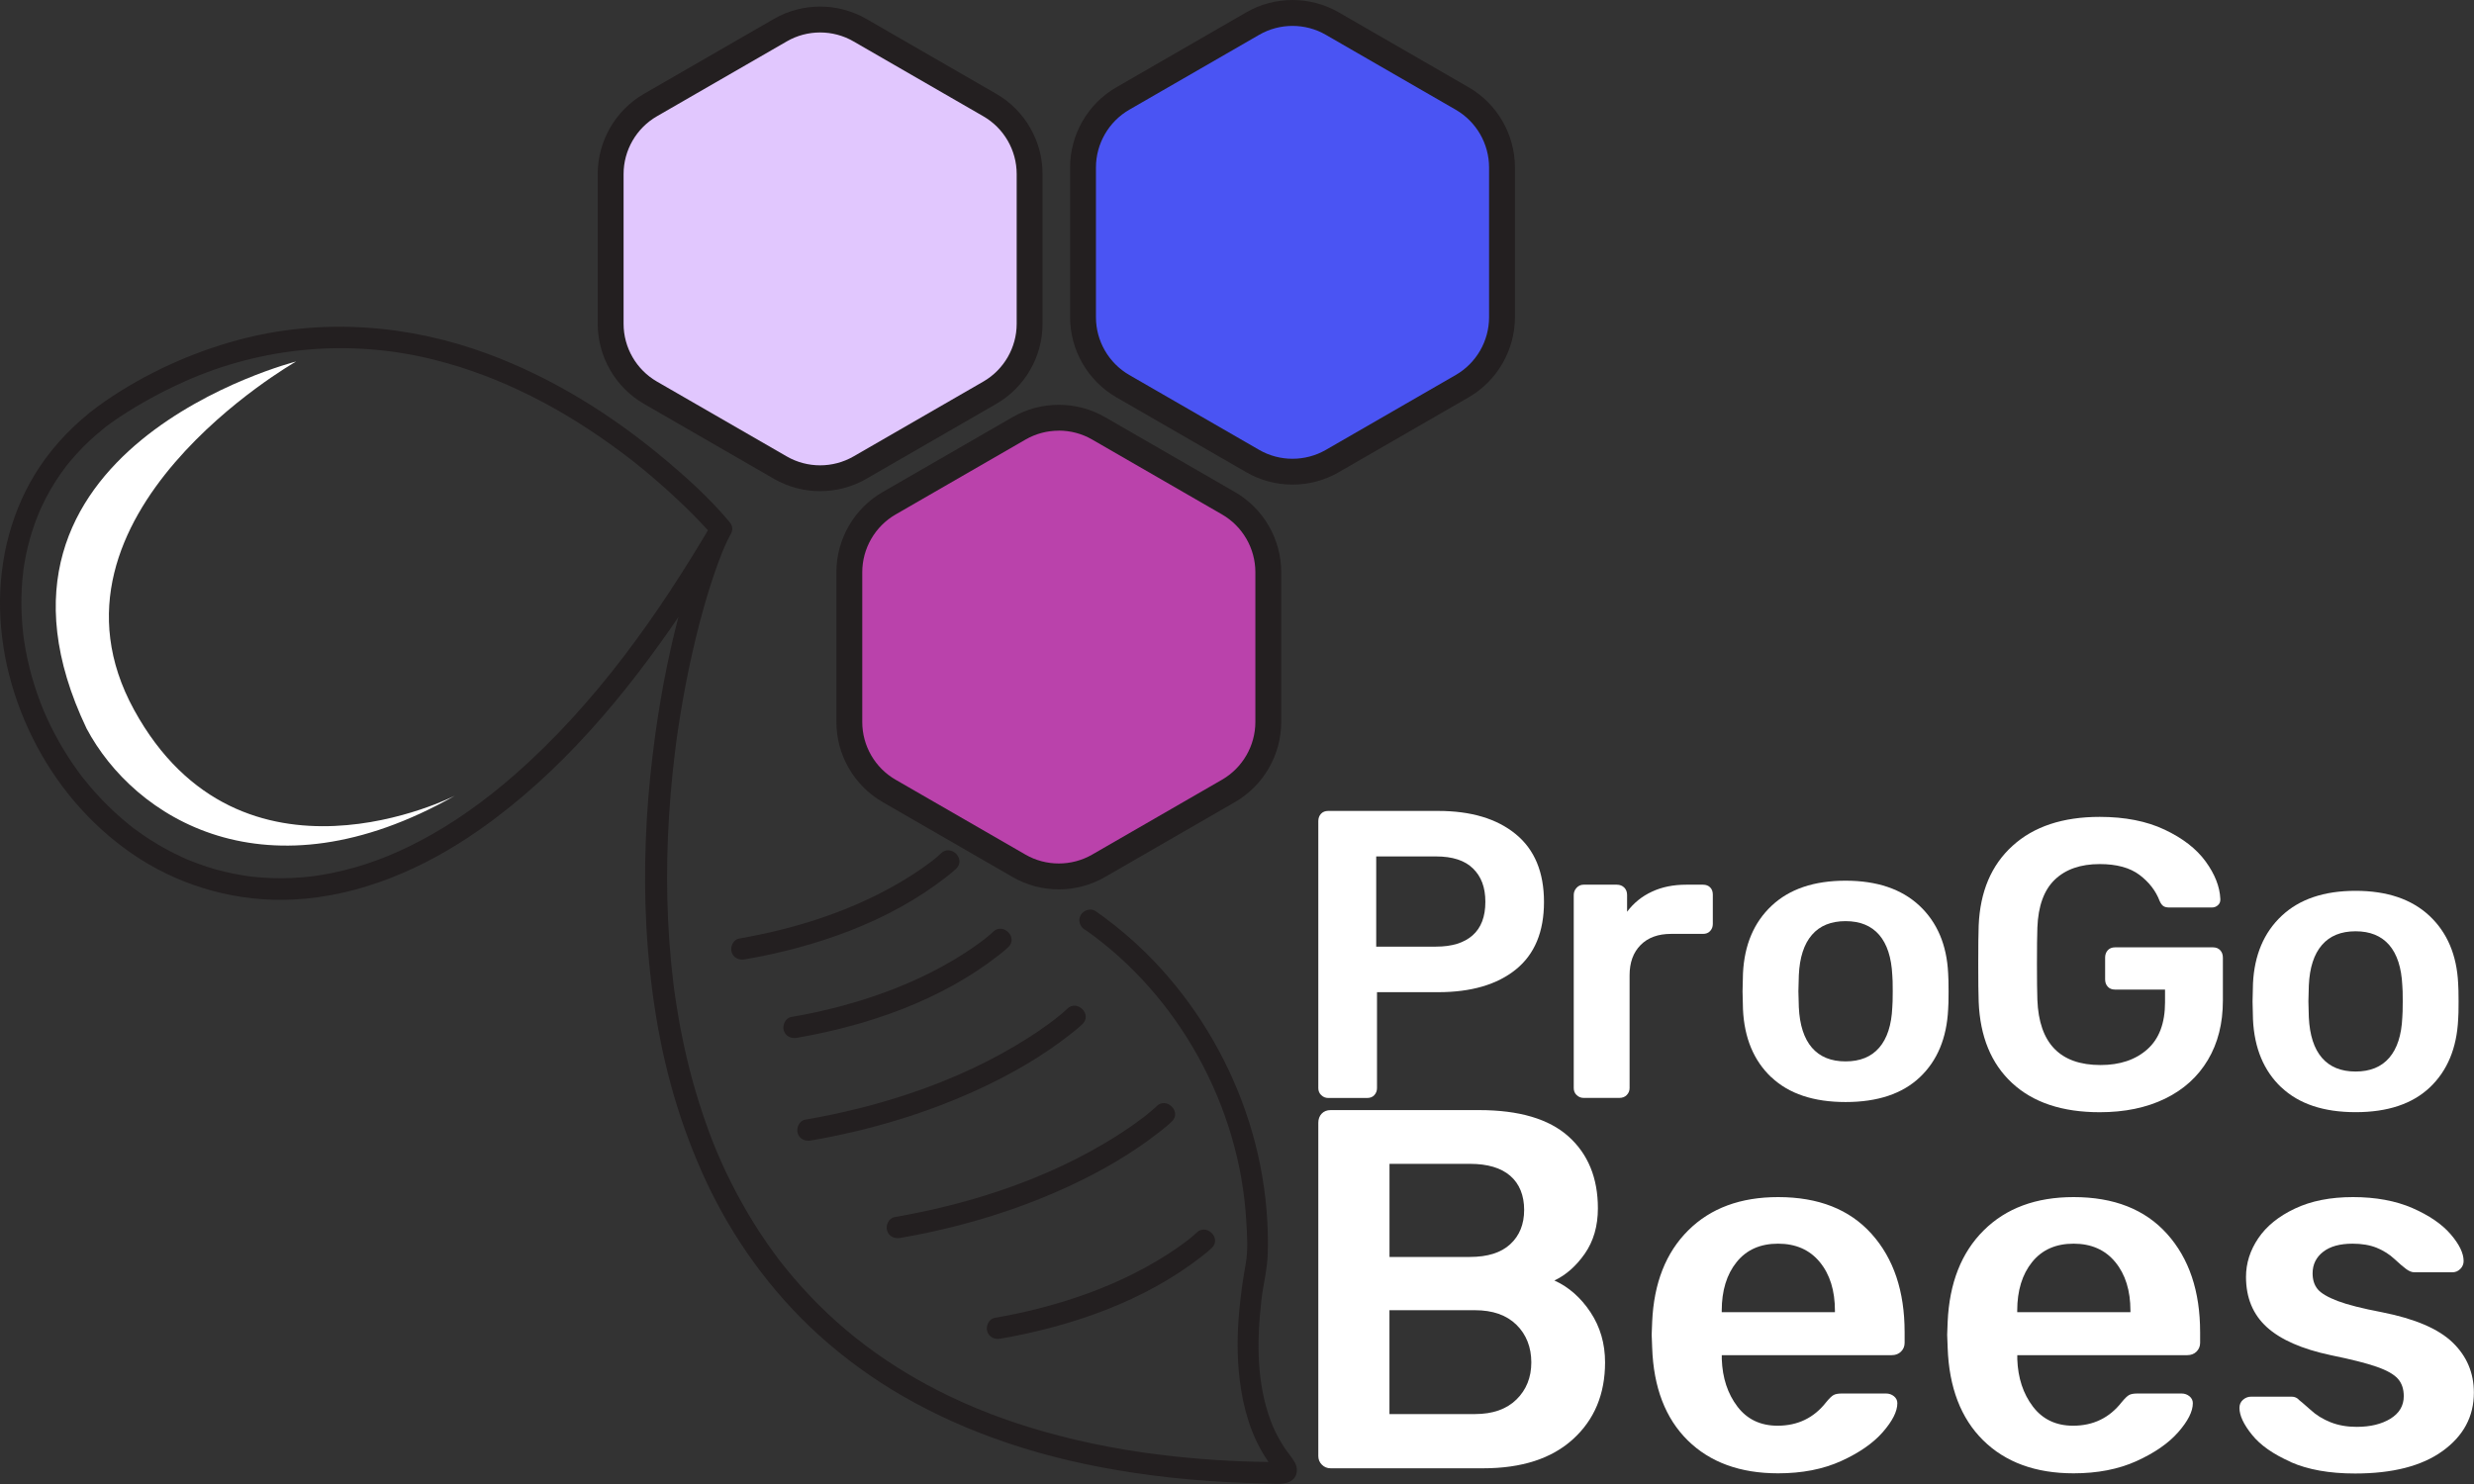 <svg width="185" height="111" viewBox="0 0 185 111" fill="none" xmlns="http://www.w3.org/2000/svg">
<rect x="0" y="0" width="185" height="111" fill="#333333" stroke="none"/>
<g clip-path="url(#clip0_118_210)">
<path d="M72.807 7.16L65.508 2.949C62.921 1.456 59.734 1.456 57.143 2.949L49.844 7.16C47.257 8.652 45.663 11.411 45.663 14.401V22.826C45.663 25.811 47.257 28.575 49.844 30.067L57.143 34.278C59.73 35.77 62.916 35.77 65.508 34.278L72.807 30.067C75.394 28.575 76.988 25.816 76.988 22.826V14.401C76.988 11.415 75.394 8.652 72.807 7.16Z" fill="#E1C7FE"/>
<path d="M61.328 36.737C60.13 36.737 58.936 36.429 57.869 35.812L48.155 30.208C46.022 28.979 44.697 26.683 44.697 24.219V13.008C44.697 10.544 46.022 8.249 48.155 7.019L57.869 1.416C60.002 0.186 62.653 0.186 64.787 1.416L74.5 7.019C76.634 8.249 77.959 10.544 77.959 13.008V24.219C77.959 26.683 76.634 28.979 74.5 30.208L64.787 35.812C63.72 36.429 62.522 36.737 61.328 36.737ZM61.328 2.428C60.465 2.428 59.603 2.65 58.836 3.095L49.122 8.698C47.588 9.583 46.63 11.239 46.63 13.013V24.224C46.63 25.998 47.583 27.649 49.122 28.539L58.836 34.142C60.37 35.027 62.281 35.027 63.82 34.142L73.533 28.539C75.068 27.654 76.025 25.998 76.025 24.224V13.013C76.025 11.239 75.072 9.587 73.533 8.698L63.82 3.095C63.053 2.65 62.19 2.428 61.328 2.428Z" fill="#231F20"/>
<path d="M108.13 6.669L100.832 2.459C98.244 0.966 95.058 0.966 92.466 2.459L85.167 6.669C82.58 8.162 80.987 10.921 80.987 13.911V22.336C80.987 25.321 82.58 28.084 85.167 29.577L92.466 33.788C95.053 35.28 98.24 35.28 100.832 33.788L108.13 29.577C110.718 28.084 112.311 25.326 112.311 22.336V13.911C112.311 10.925 110.718 8.162 108.13 6.669Z" fill="#4A54F3"/>
<path d="M96.651 36.247C95.453 36.247 94.259 35.938 93.192 35.321L83.479 29.718C81.345 28.488 80.02 26.192 80.02 23.729V12.518C80.02 10.054 81.345 7.758 83.479 6.529L93.192 0.925C95.326 -0.309 97.976 -0.304 100.11 0.925L109.823 6.529C111.957 7.763 113.282 10.054 113.282 12.518V23.729C113.282 26.192 111.957 28.488 109.823 29.718L100.11 35.321C99.043 35.938 97.845 36.247 96.651 36.247ZM96.651 1.937C95.789 1.937 94.931 2.159 94.159 2.604L84.445 8.207C82.911 9.092 81.953 10.748 81.953 12.522V23.733C81.953 25.507 82.907 27.159 84.445 28.048L94.159 33.651C95.693 34.536 97.604 34.536 99.143 33.651L108.857 28.048C110.395 27.163 111.349 25.507 111.349 23.733V12.522C111.349 10.748 110.395 9.097 108.857 8.207L99.143 2.604C98.376 2.159 97.513 1.937 96.651 1.937Z" fill="#231F20"/>
<path d="M94.84 52.612V44.186C94.84 41.201 93.247 38.438 90.659 36.945L83.36 32.735C80.773 31.242 77.587 31.242 74.995 32.735L67.696 36.945C65.109 38.438 63.516 41.196 63.516 44.186V52.612C63.516 55.597 65.109 58.36 67.696 59.853L74.995 64.063C77.582 65.556 80.769 65.556 83.36 64.063L90.659 59.853C93.247 58.36 94.84 55.602 94.84 52.612Z" fill="#BA42AB"/>
<path d="M79.175 66.523C77.977 66.523 76.783 66.214 75.717 65.597L66.003 59.994C63.87 58.764 62.544 56.468 62.544 54.005V42.794C62.544 40.33 63.87 38.034 66.003 36.805L75.717 31.201C77.85 29.972 80.501 29.972 82.634 31.201L92.348 36.805C94.481 38.034 95.807 40.33 95.807 42.794V54.005C95.807 56.468 94.481 58.764 92.348 59.994L82.634 65.597C81.568 66.214 80.369 66.523 79.175 66.523ZM79.175 32.213C78.313 32.213 77.451 32.436 76.683 32.88L66.97 38.483C65.436 39.368 64.478 41.024 64.478 42.798V54.009C64.478 55.783 65.431 57.435 66.97 58.32L76.683 63.923C78.218 64.808 80.129 64.808 81.667 63.923L91.381 58.32C92.915 57.435 93.873 55.779 93.873 54.005V42.794C93.873 41.02 92.92 39.368 91.381 38.479L81.667 32.876C80.9 32.431 80.038 32.209 79.175 32.209V32.213Z" fill="#231F20"/>
<path d="M81.15 69.544C88.158 74.472 92.693 82.752 93.192 91.291C93.256 92.348 93.342 93.491 93.151 94.539C92.943 95.687 92.779 96.849 92.67 98.01C92.511 99.725 92.489 101.463 92.697 103.178C92.952 105.265 93.524 107.329 94.686 109.099C94.926 109.471 95.194 109.829 95.448 110.188C95.575 110.369 95.43 110.106 95.439 110.147C95.398 109.993 95.421 109.707 95.63 109.494C95.557 109.566 95.852 109.344 95.743 109.403C95.675 109.439 96.006 109.299 95.866 109.348C95.63 109.435 96.056 109.348 95.857 109.353C93.156 109.371 90.451 109.217 87.763 108.931C84.518 108.582 81.272 107.987 78.113 107.093C75.308 106.3 72.725 105.324 70.183 104.031C65.717 101.758 61.945 98.8 58.777 94.889C58.377 94.399 58.196 94.163 57.796 93.609C57.456 93.142 57.129 92.665 56.811 92.18C56.194 91.241 55.627 90.27 55.1 89.281C53.997 87.207 53.257 85.442 52.517 83.224C51.778 81.005 51.269 78.95 50.856 76.763C50.752 76.214 50.661 75.665 50.575 75.112C50.534 74.848 50.493 74.581 50.457 74.317C50.447 74.249 50.438 74.186 50.429 74.118C50.398 73.896 50.452 74.29 50.42 74.068C50.402 73.914 50.379 73.76 50.361 73.605C50.23 72.53 50.125 71.455 50.048 70.375C49.753 66.21 49.862 62.013 50.293 57.861C50.343 57.371 50.398 56.882 50.457 56.396C50.484 56.165 50.516 55.933 50.543 55.706C50.552 55.647 50.556 55.593 50.566 55.534C50.593 55.334 50.538 55.72 50.566 55.52C50.584 55.389 50.602 55.257 50.62 55.126C50.747 54.227 50.888 53.334 51.047 52.44C51.333 50.806 51.673 49.178 52.068 47.567C52.395 46.233 52.763 44.904 53.185 43.597C53.357 43.066 53.539 42.535 53.734 42.013C53.82 41.787 53.906 41.56 53.997 41.337C54.038 41.238 54.083 41.138 54.12 41.033C54.02 41.283 54.12 41.024 54.179 40.897C54.319 40.58 54.465 40.267 54.633 39.967C54.819 39.627 54.746 39.273 54.505 38.987C53.053 37.259 51.337 35.707 49.608 34.264C45.677 30.984 41.27 28.239 36.458 26.46C30.494 24.255 23.985 23.77 17.82 25.426C14.307 26.369 10.871 27.939 7.875 29.999C6.155 31.183 4.643 32.617 3.4 34.3C1.162 37.331 0.045 41.097 -7.06874e-06 44.858C-0.045 48.66 0.971 52.453 2.751 55.802C4.553 59.191 7.204 62.158 10.444 64.232C13.84 66.4 17.875 67.48 21.906 67.285C26.958 67.04 31.733 64.948 35.836 62.077C41.937 57.807 46.812 51.954 50.951 45.829C52.245 43.914 53.471 41.95 54.642 39.958C55.168 39.06 53.775 38.248 53.248 39.142C49.208 46.024 44.488 52.698 38.446 57.984C36.285 59.876 33.939 61.568 31.392 62.907C29.309 64.005 27.18 64.821 24.811 65.302C24.566 65.352 24.32 65.398 24.071 65.438C23.948 65.461 23.826 65.479 23.703 65.497C23.631 65.507 23.558 65.52 23.485 65.529C23.662 65.507 23.449 65.534 23.408 65.538C22.886 65.602 22.36 65.647 21.833 65.67C20.821 65.715 19.804 65.683 18.796 65.566C18.742 65.561 18.406 65.516 18.61 65.543C18.501 65.529 18.388 65.511 18.279 65.493C18.025 65.452 17.775 65.411 17.525 65.361C17.062 65.271 16.604 65.162 16.15 65.035C15.696 64.908 15.238 64.758 14.788 64.594C14.575 64.517 14.366 64.436 14.157 64.35C14.107 64.331 14.058 64.309 14.008 64.286C14.194 64.363 13.994 64.281 13.962 64.268C13.844 64.218 13.726 64.163 13.608 64.109C12.778 63.728 11.974 63.288 11.203 62.793C10.812 62.539 10.426 62.276 10.054 61.995C10.013 61.968 9.759 61.773 9.913 61.89C9.823 61.818 9.732 61.745 9.641 61.673C9.45 61.518 9.264 61.364 9.083 61.205C8.397 60.611 7.748 59.971 7.14 59.295C6.831 58.95 6.532 58.592 6.241 58.229C6.105 58.061 6.259 58.261 6.132 58.093C6.055 57.993 5.978 57.889 5.905 57.789C5.769 57.603 5.633 57.412 5.501 57.222C4.979 56.464 4.507 55.679 4.076 54.867C3.867 54.468 3.668 54.059 3.481 53.647C3.436 53.551 3.395 53.456 3.354 53.356C3.327 53.297 3.304 53.238 3.277 53.184C3.359 53.37 3.277 53.175 3.259 53.143C3.173 52.93 3.087 52.716 3.005 52.499C2.683 51.646 2.41 50.775 2.192 49.89C2.083 49.454 1.993 49.019 1.911 48.579C1.87 48.352 1.834 48.129 1.797 47.903C1.788 47.848 1.748 47.522 1.775 47.748C1.757 47.626 1.743 47.503 1.729 47.381C1.63 46.483 1.584 45.575 1.602 44.668C1.611 44.237 1.634 43.81 1.67 43.379C1.689 43.157 1.716 42.93 1.743 42.708C1.77 42.467 1.725 42.798 1.761 42.558C1.779 42.435 1.797 42.317 1.816 42.195C1.961 41.31 2.174 40.434 2.456 39.582C2.587 39.173 2.742 38.769 2.905 38.375C2.987 38.18 2.837 38.533 2.919 38.338C2.941 38.284 2.969 38.225 2.991 38.17C3.032 38.075 3.078 37.984 3.118 37.889C3.214 37.685 3.314 37.481 3.418 37.277C3.845 36.456 4.339 35.68 4.893 34.94C5.029 34.759 4.857 34.976 5.002 34.8C5.07 34.718 5.138 34.632 5.206 34.55C5.365 34.359 5.529 34.169 5.692 33.987C6.01 33.638 6.341 33.298 6.686 32.975C7.049 32.635 7.431 32.313 7.821 32C7.839 31.986 8.021 31.846 7.875 31.955C7.912 31.927 7.948 31.9 7.984 31.869C8.089 31.791 8.189 31.714 8.293 31.642C8.515 31.483 8.738 31.329 8.965 31.179C10.49 30.172 12.115 29.291 13.785 28.543C19.65 25.916 26.2 25.349 32.4 26.891C37.484 28.153 42.155 30.625 46.367 33.756C47.139 34.328 47.883 34.917 48.705 35.616C49.39 36.192 50.057 36.791 50.706 37.404C51.519 38.166 52.304 38.96 53.048 39.786C53.148 39.895 53.244 40.004 53.339 40.117L53.212 39.137C52.781 39.926 52.445 40.775 52.132 41.614C51.705 42.771 51.337 43.951 51.006 45.135C50.584 46.646 50.221 48.17 49.898 49.708C49.531 51.487 49.227 53.279 48.981 55.08C48.705 57.131 48.491 59.186 48.369 61.251C48.246 63.315 48.205 65.516 48.264 67.648C48.332 69.921 48.518 72.185 48.822 74.44C49.127 76.695 49.558 78.882 50.143 81.055C50.752 83.305 51.528 85.501 52.472 87.634C53.416 89.766 54.524 91.754 55.822 93.65C57.197 95.651 58.768 97.52 60.52 99.199C62.372 100.973 64.423 102.543 66.607 103.89C69.026 105.378 71.613 106.59 74.282 107.561C77.269 108.65 80.365 109.426 83.501 109.956C87.151 110.578 90.85 110.882 94.549 110.959C95.085 110.968 95.707 111.045 96.233 110.905C96.942 110.714 97.159 110.002 96.823 109.389C96.615 109.013 96.311 108.681 96.075 108.323C95.879 108.028 95.698 107.724 95.534 107.416C95.43 107.221 95.335 107.021 95.244 106.821C95.221 106.771 95.198 106.721 95.176 106.672C95.158 106.631 95.23 106.808 95.171 106.658C95.126 106.54 95.076 106.422 95.031 106.304C93.959 103.428 93.973 100.374 94.318 97.302C94.45 96.127 94.763 94.957 94.799 93.777C94.835 92.684 94.799 91.59 94.708 90.497C94.518 88.269 94.082 86.059 93.406 83.927C92.057 79.68 89.797 75.733 86.801 72.435C85.34 70.829 83.701 69.395 81.922 68.147C81.563 67.898 81.023 68.084 80.819 68.438C80.583 68.841 80.751 69.29 81.109 69.54L81.15 69.544Z" fill="#231F20"/>
<path d="M79.802 75.461C79.575 75.679 79.325 75.883 79.08 76.078C79.017 76.128 78.958 76.178 78.894 76.228C78.713 76.368 78.994 76.151 78.799 76.3C78.631 76.427 78.458 76.555 78.286 76.681C77.868 76.986 77.442 77.276 77.006 77.553C74.232 79.34 71.2 80.724 68.077 81.777C65.513 82.643 62.876 83.287 60.207 83.75C59.775 83.823 59.535 84.354 59.644 84.744C59.771 85.198 60.207 85.384 60.638 85.306C65.064 84.54 69.398 83.251 73.47 81.337C75.771 80.257 77.986 78.968 79.993 77.398C80.319 77.144 80.646 76.886 80.946 76.595C81.695 75.874 80.551 74.731 79.802 75.452V75.461Z" fill="#231F20"/>
<path d="M86.488 82.748C86.261 82.965 86.011 83.17 85.766 83.365C85.703 83.415 85.644 83.465 85.58 83.514C85.399 83.655 85.68 83.437 85.485 83.587C85.317 83.714 85.144 83.841 84.972 83.968C84.554 84.272 84.128 84.562 83.692 84.839C80.918 86.627 77.886 88.011 74.763 89.063C72.199 89.93 69.562 90.574 66.893 91.037C66.461 91.109 66.221 91.64 66.33 92.031C66.457 92.484 66.893 92.67 67.324 92.593C71.749 91.826 76.084 90.538 80.156 88.623C82.457 87.543 84.672 86.255 86.679 84.685C87.005 84.431 87.332 84.172 87.632 83.882C88.381 83.16 87.237 82.017 86.488 82.739V82.748Z" fill="#231F20"/>
<path d="M89.479 92.203C89.298 92.375 89.103 92.534 88.907 92.693C88.857 92.729 88.812 92.77 88.762 92.806C88.608 92.929 88.903 92.702 88.73 92.829C88.599 92.929 88.467 93.028 88.331 93.124C88.008 93.36 87.677 93.582 87.341 93.8C85.208 95.174 82.884 96.236 80.483 97.044C78.495 97.715 76.452 98.214 74.382 98.573C73.951 98.645 73.71 99.176 73.819 99.566C73.942 100.02 74.382 100.206 74.813 100.129C80.138 99.203 85.576 97.33 89.874 93.968C90.128 93.768 90.387 93.564 90.618 93.341C91.368 92.62 90.224 91.481 89.475 92.198L89.479 92.203Z" fill="#231F20"/>
<path d="M74.264 69.699C74.083 69.871 73.887 70.03 73.692 70.189C73.642 70.225 73.597 70.266 73.547 70.302C73.393 70.425 73.688 70.198 73.515 70.325C73.383 70.425 73.252 70.525 73.116 70.62C72.793 70.856 72.462 71.078 72.126 71.296C69.993 72.671 67.669 73.732 65.268 74.54C63.279 75.211 61.237 75.71 59.167 76.069C58.736 76.141 58.495 76.672 58.604 77.062C58.727 77.516 59.167 77.702 59.598 77.625C64.923 76.7 70.361 74.826 74.659 71.464C74.913 71.264 75.172 71.06 75.403 70.838C76.152 70.116 75.008 68.977 74.26 69.694L74.264 69.699Z" fill="#231F20"/>
<path d="M70.365 63.833C70.183 64.005 69.988 64.164 69.793 64.323C69.743 64.359 69.698 64.4 69.648 64.436C69.494 64.558 69.789 64.332 69.616 64.459C69.484 64.558 69.353 64.658 69.217 64.754C68.894 64.99 68.563 65.212 68.227 65.43C66.094 66.804 63.77 67.866 61.369 68.674C59.38 69.345 57.338 69.844 55.268 70.203C54.837 70.275 54.596 70.806 54.705 71.196C54.828 71.65 55.268 71.836 55.699 71.759C61.024 70.833 66.461 68.96 70.76 65.597C71.014 65.398 71.273 65.194 71.504 64.971C72.253 64.25 71.109 63.111 70.361 63.828L70.365 63.833Z" fill="#231F20"/>
<path d="M22.137 27.041C22.137 27.041 -3.504 33.556 6.473 54.49C10.018 61.164 19.913 67.512 34.016 59.517C34.016 59.517 18.02 67.693 10.022 53.089C2.024 38.484 22.142 27.041 22.142 27.041H22.137Z" fill="white"/>
<path d="M98.793 81.908C98.648 81.767 98.58 81.59 98.58 81.386V61.423C98.58 61.196 98.648 61.015 98.78 60.87C98.911 60.729 99.093 60.656 99.315 60.656H107.54C109.996 60.656 111.93 61.233 113.341 62.389C114.753 63.546 115.456 65.239 115.456 67.466C115.456 69.694 114.757 71.377 113.355 72.512C111.952 73.646 110.014 74.213 107.54 74.213H102.969V81.391C102.969 81.595 102.901 81.767 102.77 81.912C102.638 82.058 102.456 82.126 102.234 82.126H99.32C99.116 82.126 98.943 82.053 98.798 81.912L98.793 81.908ZM107.386 70.806C108.571 70.806 109.483 70.524 110.118 69.962C110.754 69.399 111.072 68.564 111.072 67.462C111.072 66.359 110.763 65.565 110.15 64.962C109.537 64.359 108.616 64.059 107.39 64.059H102.91V70.806H107.39H107.386Z" fill="white"/>
<path d="M117.894 81.908C117.749 81.767 117.681 81.59 117.681 81.386V66.94C117.681 66.736 117.753 66.559 117.894 66.405C118.035 66.251 118.212 66.173 118.416 66.173H120.903C121.13 66.173 121.312 66.246 121.457 66.387C121.598 66.532 121.67 66.713 121.67 66.94V68.197C122.161 67.543 122.778 67.04 123.527 66.695C124.271 66.346 125.129 66.173 126.087 66.173H127.344C127.571 66.173 127.748 66.241 127.88 66.373C128.012 66.504 128.08 66.686 128.08 66.908V69.118C128.08 69.322 128.012 69.495 127.88 69.64C127.748 69.785 127.567 69.853 127.344 69.853H124.952C123.99 69.853 123.232 70.13 122.683 70.683C122.133 71.237 121.857 71.99 121.857 72.952V81.386C121.857 81.59 121.784 81.763 121.643 81.908C121.502 82.053 121.316 82.121 121.089 82.121H118.42C118.216 82.121 118.044 82.049 117.898 81.908H117.894Z" fill="white"/>
<path d="M132.451 80.574C131.144 79.336 130.435 77.643 130.336 75.497L130.304 74.15L130.336 72.802C130.44 70.674 131.153 68.991 132.483 67.743C133.813 66.496 135.651 65.874 138.007 65.874C140.362 65.874 142.201 66.5 143.531 67.743C144.861 68.991 145.578 70.679 145.678 72.802C145.696 73.047 145.71 73.496 145.71 74.15C145.71 74.803 145.7 75.252 145.678 75.497C145.573 77.643 144.87 79.336 143.563 80.574C142.255 81.813 140.403 82.43 138.011 82.43C135.619 82.43 133.767 81.813 132.46 80.574H132.451ZM140.521 78.365C141.116 77.68 141.443 76.672 141.502 75.343C141.52 75.139 141.534 74.74 141.534 74.145C141.534 73.551 141.524 73.156 141.502 72.947C141.438 71.618 141.111 70.611 140.521 69.926C139.927 69.24 139.092 68.9 138.007 68.9C136.922 68.9 136.082 69.24 135.492 69.926C134.897 70.611 134.571 71.618 134.512 72.947L134.48 74.145L134.512 75.343C134.575 76.672 134.902 77.68 135.492 78.365C136.087 79.05 136.922 79.39 138.007 79.39C139.092 79.39 139.931 79.05 140.521 78.365Z" fill="white"/>
<path d="M150.462 81.01C148.896 79.558 148.065 77.534 147.961 74.939C147.938 74.345 147.929 73.397 147.929 72.085C147.929 70.774 147.938 69.826 147.961 69.231C148.065 66.695 148.905 64.708 150.494 63.265C152.078 61.822 154.252 61.101 157.012 61.101C158.896 61.101 160.512 61.419 161.86 62.054C163.208 62.689 164.234 63.478 164.928 64.431C165.623 65.384 165.99 66.319 166.031 67.235V67.299C166.031 67.462 165.972 67.603 165.845 67.712C165.722 67.825 165.568 67.879 165.387 67.879H162.227C162.023 67.879 161.869 67.843 161.769 67.771C161.665 67.698 161.574 67.571 161.492 67.389C161.206 66.632 160.702 65.983 159.99 65.443C159.272 64.903 158.283 64.631 157.012 64.631C155.582 64.631 154.461 65.021 153.653 65.797C152.845 66.573 152.409 67.771 152.35 69.386C152.328 69.98 152.319 70.879 152.319 72.085C152.319 73.292 152.328 74.172 152.35 74.785C152.473 78.038 154.048 79.662 157.075 79.662C158.528 79.662 159.695 79.268 160.575 78.483C161.456 77.698 161.896 76.527 161.896 74.971V74.018H158.151C157.924 74.018 157.747 73.946 157.616 73.805C157.484 73.664 157.416 73.478 157.416 73.251V71.627C157.416 71.405 157.484 71.219 157.616 71.074C157.747 70.933 157.929 70.86 158.151 70.86H165.486C165.713 70.86 165.89 70.933 166.022 71.074C166.154 71.219 166.222 71.4 166.222 71.627V74.849C166.222 76.545 165.85 78.024 165.101 79.281C164.352 80.538 163.285 81.504 161.896 82.18C160.503 82.856 158.878 83.192 157.016 83.192C154.216 83.192 152.033 82.466 150.467 81.014L150.462 81.01Z" fill="white"/>
<path d="M170.588 81.332C169.281 80.093 168.573 78.401 168.473 76.255L168.441 74.907L168.473 73.56C168.577 71.432 169.29 69.749 170.62 68.501C171.95 67.253 173.788 66.632 176.144 66.632C178.5 66.632 180.338 67.258 181.668 68.501C182.998 69.749 183.715 71.437 183.815 73.56C183.833 73.805 183.847 74.254 183.847 74.907C183.847 75.561 183.838 76.01 183.815 76.255C183.711 78.401 183.007 80.093 181.7 81.332C180.393 82.571 178.541 83.188 176.149 83.188C173.757 83.188 171.905 82.571 170.597 81.332H170.588ZM178.659 79.123C179.253 78.437 179.58 77.43 179.639 76.101C179.657 75.897 179.671 75.497 179.671 74.903C179.671 74.309 179.662 73.914 179.639 73.705C179.576 72.376 179.249 71.369 178.659 70.683C178.064 69.998 177.229 69.658 176.144 69.658C175.059 69.658 174.22 69.998 173.629 70.683C173.035 71.369 172.708 72.376 172.649 73.705L172.617 74.903L172.649 76.101C172.713 77.43 173.039 78.437 173.629 79.123C174.224 79.808 175.059 80.148 176.144 80.148C177.229 80.148 178.069 79.808 178.659 79.123Z" fill="white"/>
<path d="M98.848 109.557C98.671 109.38 98.58 109.162 98.58 108.908V83.99C98.58 83.709 98.662 83.482 98.83 83.301C98.998 83.124 99.22 83.033 99.501 83.033H110.604C113.591 83.033 115.82 83.691 117.286 85.002C118.752 86.318 119.487 88.11 119.487 90.379C119.487 91.704 119.16 92.833 118.511 93.768C117.862 94.698 117.1 95.37 116.233 95.778C117.304 96.263 118.203 97.053 118.933 98.151C119.66 99.249 120.023 100.501 120.023 101.903C120.023 104.276 119.224 106.191 117.631 107.642C116.033 109.099 113.795 109.825 110.908 109.825H99.497C99.243 109.825 99.025 109.734 98.848 109.557ZM109.914 94.017C111.24 94.017 112.252 93.7 112.937 93.06C113.627 92.425 113.972 91.567 113.972 90.497C113.972 89.426 113.627 88.55 112.937 87.951C112.247 87.353 111.24 87.053 109.914 87.053H103.904V94.017H109.914ZM110.295 105.769C111.621 105.769 112.656 105.406 113.396 104.68C114.136 103.954 114.508 103.028 114.508 101.903C114.508 100.778 114.136 99.816 113.396 99.09C112.656 98.364 111.621 98.001 110.295 98.001H103.9V105.769H110.295Z" fill="white"/>
<path d="M126.205 107.738C124.535 106.091 123.645 103.777 123.545 100.792L123.509 99.834L123.545 98.877C123.672 95.969 124.571 93.686 126.246 92.026C127.916 90.365 130.159 89.54 132.964 89.54C135.978 89.54 138.306 90.456 139.954 92.294C141.602 94.131 142.423 96.581 142.423 99.644V100.447C142.423 100.701 142.332 100.919 142.155 101.096C141.978 101.272 141.747 101.363 141.465 101.363H128.751V101.667C128.801 103.069 129.192 104.249 129.918 105.206C130.644 106.163 131.647 106.64 132.923 106.64C134.43 106.64 135.642 106.055 136.559 104.879C136.79 104.598 136.972 104.421 137.112 104.344C137.253 104.267 137.462 104.231 137.743 104.231H141.034C141.266 104.231 141.461 104.303 141.629 104.439C141.797 104.58 141.879 104.752 141.879 104.957C141.879 105.569 141.515 106.291 140.789 107.121C140.063 107.951 139.019 108.672 137.671 109.285C136.318 109.897 134.748 110.201 132.959 110.201C130.127 110.201 127.871 109.38 126.2 107.733L126.205 107.738ZM137.212 98.151V98.037C137.212 96.531 136.836 95.32 136.082 94.403C135.329 93.487 134.289 93.024 132.959 93.024C131.629 93.024 130.599 93.482 129.859 94.403C129.119 95.32 128.747 96.536 128.747 98.037V98.151H137.208H137.212Z" fill="white"/>
<path d="M148.301 107.738C146.631 106.091 145.741 103.777 145.641 100.792L145.605 99.834L145.641 98.877C145.769 95.969 146.667 93.686 148.342 92.026C150.013 90.365 152.255 89.54 155.06 89.54C158.074 89.54 160.403 90.456 162.05 92.294C163.698 94.131 164.52 96.581 164.52 99.644V100.447C164.52 100.701 164.429 100.919 164.252 101.096C164.075 101.272 163.843 101.363 163.562 101.363H150.848V101.667C150.898 103.069 151.288 104.249 152.014 105.206C152.741 106.163 153.744 106.64 155.019 106.64C156.526 106.64 157.738 106.055 158.655 104.879C158.887 104.598 159.068 104.421 159.209 104.344C159.349 104.267 159.558 104.231 159.84 104.231H163.131C163.362 104.231 163.557 104.303 163.725 104.439C163.893 104.58 163.975 104.752 163.975 104.957C163.975 105.569 163.612 106.291 162.885 107.121C162.159 107.951 161.115 108.672 159.767 109.285C158.414 109.897 156.844 110.201 155.056 110.201C152.223 110.201 149.967 109.38 148.297 107.733L148.301 107.738ZM159.309 98.151V98.037C159.309 96.531 158.932 95.32 158.178 94.403C157.425 93.487 156.385 93.024 155.056 93.024C153.726 93.024 152.695 93.482 151.955 94.403C151.215 95.32 150.843 96.536 150.843 98.037V98.151H159.304H159.309Z" fill="white"/>
<path d="M171.292 109.348C169.989 108.772 169.027 108.101 168.401 107.32C167.774 106.545 167.461 105.873 167.461 105.31C167.461 105.056 167.552 104.852 167.729 104.698C167.906 104.544 168.11 104.467 168.342 104.467H171.365C171.596 104.467 171.787 104.557 171.941 104.734C172.041 104.811 172.309 105.038 172.744 105.424C173.18 105.832 173.689 106.15 174.274 106.381C174.86 106.613 175.513 106.726 176.226 106.726C177.247 106.726 178.092 106.522 178.754 106.114C179.417 105.705 179.748 105.143 179.748 104.43C179.748 103.895 179.603 103.459 179.308 103.128C179.013 102.797 178.486 102.497 177.719 102.23C176.952 101.962 175.817 101.676 174.31 101.368C172.141 100.91 170.538 100.206 169.504 99.263C168.469 98.319 167.951 97.067 167.951 95.51C167.951 94.49 168.255 93.528 168.868 92.62C169.481 91.713 170.393 90.973 171.605 90.402C172.817 89.825 174.265 89.54 175.954 89.54C177.642 89.54 179.145 89.816 180.397 90.361C181.646 90.91 182.599 91.559 183.248 92.312C183.897 93.065 184.224 93.736 184.224 94.322C184.224 94.553 184.142 94.748 183.974 94.916C183.806 95.084 183.611 95.165 183.38 95.165H180.547C180.343 95.165 180.125 95.075 179.898 94.898C179.721 94.771 179.44 94.526 179.054 94.172C178.673 93.814 178.223 93.537 177.715 93.328C177.202 93.124 176.603 93.024 175.917 93.024C174.973 93.024 174.238 93.228 173.716 93.636C173.194 94.045 172.931 94.58 172.931 95.243C172.931 95.728 173.058 96.123 173.312 96.431C173.566 96.735 174.065 97.03 174.805 97.312C175.545 97.593 176.657 97.874 178.137 98.156C180.588 98.641 182.345 99.394 183.402 100.415C184.46 101.436 184.991 102.688 184.991 104.167C184.991 105.955 184.21 107.407 182.653 108.532C181.096 109.657 178.913 110.215 176.103 110.215C174.188 110.215 172.581 109.929 171.278 109.353L171.292 109.348Z" fill="white"/>
</g>
<defs>
<clipPath id="clip0_118_210">
<rect width="185" height="111" fill="white"/>
</clipPath>
</defs>
</svg>
